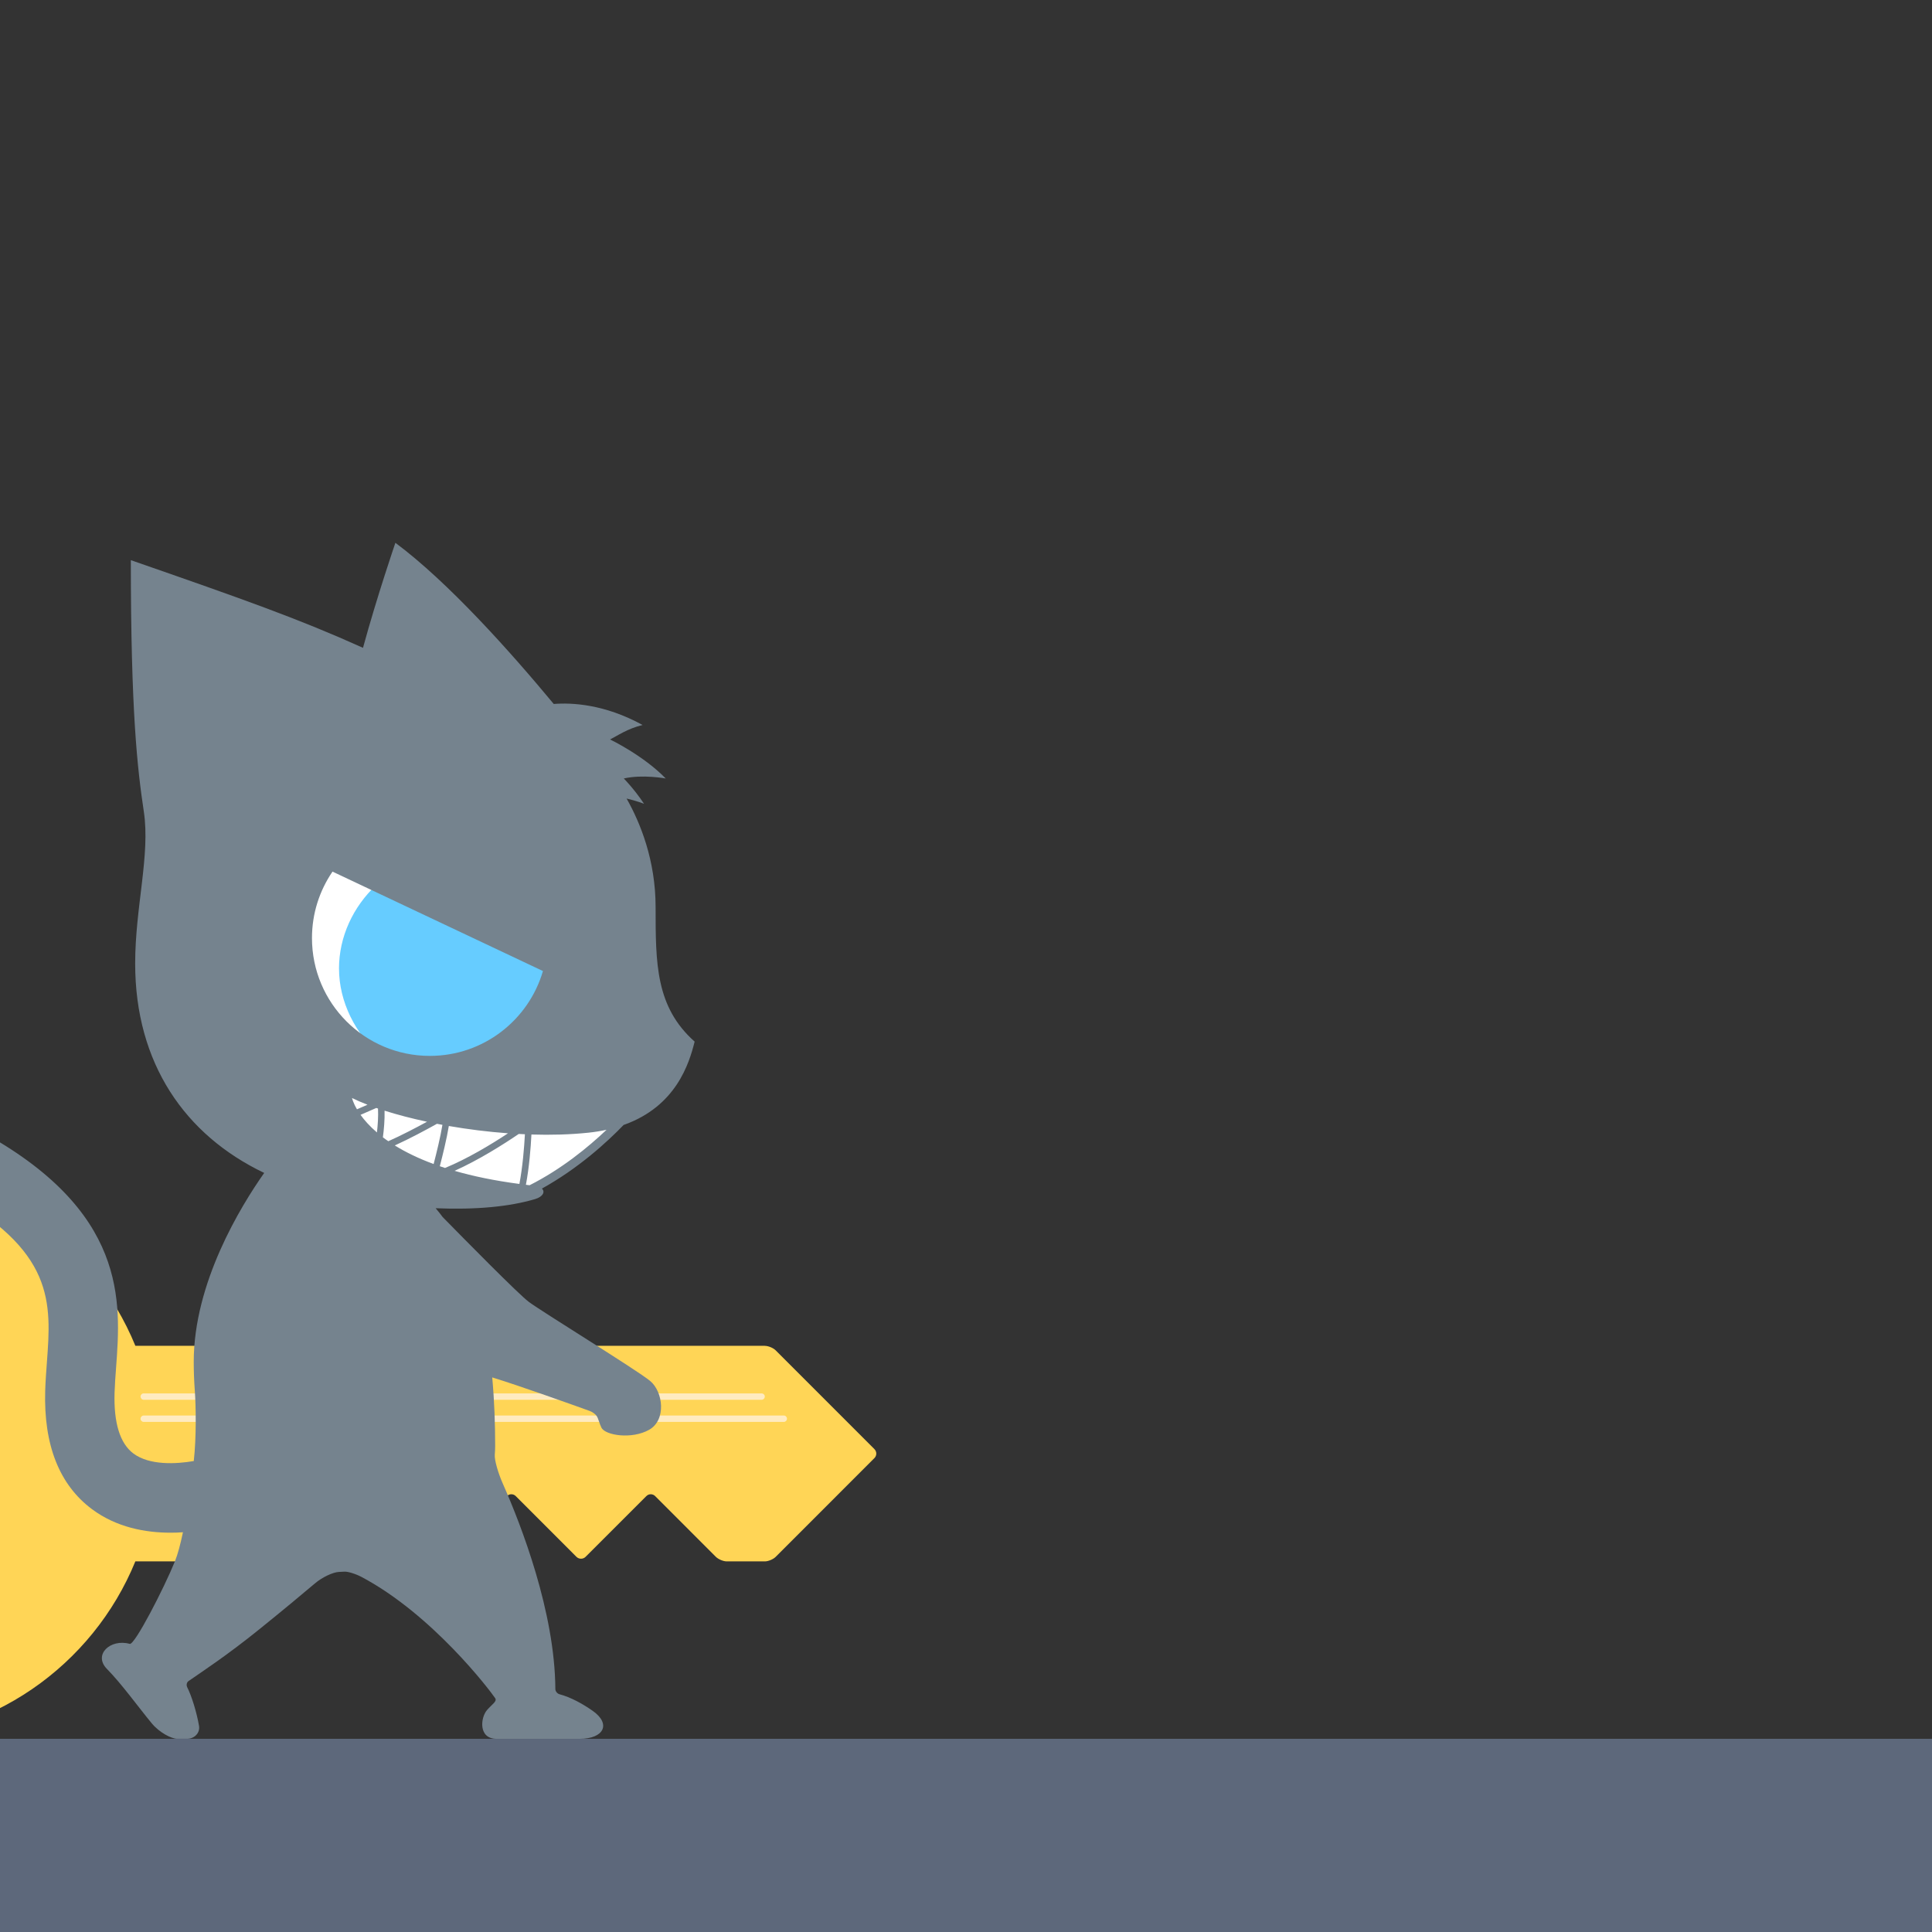 <svg xmlns:rdf="http://www.w3.org/1999/02/22-rdf-syntax-ns#" xmlns="http://www.w3.org/2000/svg" enable-background="new 0 0 420 420" xml:space="preserve" height="420px" viewBox="0 0 420 420" width="420px" version="1.1" y="0px" x="0px" xmlns:cc="http://creativecommons.org/ns#" xmlns:dc="http://purl.org/dc/elements/1.1/"><rect x="0" y="0" width="420" height="420" fill="#333333" stroke="none"/><path d="m166.27 292.57h-136.84c-9.259-22.62-31.485-38.57-57.43-38.57-34.239 0-62 27.767-62 62-.001 34.232 27.761 62 61.999 62 25.945 0 48.171-15.936 57.425-38.568h35.173c.752 0 1.812-.453 2.348-.97l13.21-13.208c.535-.557 1.404-.557 1.949 0l13.066 13.062c.536.516 1.405.516 1.949 0l13.065-13.062c.536-.557 1.406-.557 1.951 0l13.2 13.208c.542.517 1.407.517 1.944 0l13.214-13.208c.53-.557 1.411-.557 1.946 0l13.201 13.208c.544.517 1.596.97 2.358.97h8.269c.754 0 1.815-.453 2.343-.97l21.48-21.486c.541-.553.541-1.398 0-1.951l-21.48-21.486c-.52-.51-1.58-.96-2.33-.96z" fill="#FFD556"/><path d="m170.41 307.72h-139.17c-.376 0-.688.331-.688.708 0 .365.311.686.688.686h139.16c.363 0 .683-.32.683-.686.01-.38-.31-.71-.67-.71z" fill="#FFEBC0"/><path d="m165.57 302.91h-134.33c-.376 0-.688.318-.688.679 0 .384.311.715.688.715h134.32c.383 0 .699-.331.699-.715.01-.35-.31-.67-.69-.67z" fill="#FFEBC0"/><path d="m107.94 377.3c-1.074 0-1.798-.393-2.151-1.166-.548-1.197-.124-3.057.62-3.919.314-.364.635-.676.919-.949.73-.708 1.558-1.511.902-2.493-1.87-2.805-14.484-18.71-29.291-26.571-1.323-.7-3.062-1.245-3.96-1.245-.048 0-.094.001-.136.005l-1.179.062c-1.483.059-3.976 1.233-5.666 2.675-3.523 2.984-7.582 6.331-12.06 9.946-5.897 4.763-10.684 8.035-13.852 10.199-.541.371-1.037.708-1.48 1.016-.705.491-.931 1.457-.529 2.251.946 1.871 2.021 5.394 2.5 8.192.082.477-.045.941-.356 1.311-.361.429-.912.676-1.512.676h-2.21c-.981 0-3.401-1.209-4.962-3.099-.927-1.121-1.94-2.416-3.013-3.787-2.266-2.896-4.609-5.893-6.762-8.073-.846-.857-1.108-1.754-.757-2.596.467-1.118 1.924-1.899 3.543-1.899.491 0 .987.07 1.474.205l.094.026.136.006c2.22 0 9.829-16.907 10.433-18.396.593-1.462 1.191-3.627 1.777-6.436l.192-.914-.933.069c-.817.062-1.705.095-2.642.095-6.626 0-12.231-1.674-16.658-4.973-6.905-5.147-10.231-13.611-9.889-25.156.061-2.037.213-4.092.361-6.076.991-13.355 1.849-24.883-22.306-37.907-1.61-.867-2.783-2.31-3.307-4.06s-.335-3.6.533-5.207c1.195-2.22 3.505-3.596 6.027-3.596 1.124 0 2.244.284 3.239.82 31.963 17.235 30.515 36.724 29.458 50.954-.144 1.921-.279 3.733-.331 5.476-.203 6.821 1.274 11.459 4.388 13.783 1.988 1.482 4.822 2.233 8.421 2.233 1.636 0 3.445-.164 5.232-.473l.521-.091.058-.525c.605-5.385.458-12.369.223-15.509-.151-2.024-.229-4.087-.229-6.14 0-17.226 10.625-34.17 15.193-40.655l.479-.681-.75-.359c-17.832-8.507-27.653-24.451-27.653-44.89 0-5.255.609-10.31 1.198-15.2.77-6.406 1.499-12.456.681-17.906-1.413-9.419-2.792-21.329-2.82-53.592 25.262 8.78 36.221 12.731 49.479 18.712l.75.338.218-.794c2.529-9.271 5.72-18.908 6.717-21.87 11.324 8.646 24.433 23.379 33.529 34.337l.233.281.365-.029c.695-.055 1.417-.084 2.146-.084 3.571 0 9.011.68 15.245 3.771-1.793.621-3.219 1.425-4.327 2.052-.434.245-.828.468-1.188.648l-1.286.642 1.296.62c.064.031 5.776 2.79 10.362 6.872-.821-.078-1.819-.142-2.895-.142-1.621 0-3.08.146-4.337.436l-1.233.286.896.896c.017.017 1.424 1.434 3.086 3.657-.54-.16-1.158-.326-1.824-.477l-1.549-.353.782 1.384c2.834 5.013 6.213 13.117 6.213 23.263 0 12.141 0 21.762 8.403 29.467-1.465 5.659-4.591 13.324-14.304 17.007l-.179-.259-.619.588c-3.757 3.9-9.87 9.452-17.654 13.759l-.85.473.713.658c.129.122.112.191.104.227-.042.179-.375.593-1.338.877-4.593 1.355-10.311 2.044-17 2.044-1.405 0-2.874-.032-4.36-.091l-1.614-.068 1.051 1.225c.531.621 1.037 1.254 1.504 1.888l.029.04.035.034c4.893 4.994 16.515 16.793 18.785 18.494 1.245.935 5.708 3.765 10.874 7.041 6.528 4.142 13.927 8.835 15.498 10.145 1.423 1.185 2.277 3.528 2.079 5.699-.09.989-.497 2.792-2.209 3.756-1.32.743-3.054 1.151-4.882 1.151-2.629 0-4.25-.791-4.517-1.325-.194-.389-.335-.805-.472-1.208-.181-.535-.352-1.042-.636-1.448-.403-.572-1.218-1.092-1.816-1.31-2.447-.884-14.96-5.381-21.233-7.308l-1.001-.308.093 1.042c.421 4.646.634 9.62.634 14.781 0 .634-.027 1.278-.08 1.913-.115 1.386.836 4.426 1.791 6.584 4.202 9.514 11.27 27.934 11.374 44.387.003.822.62 1.61 1.433 1.831 2.097.559 4.508 1.769 6.979 3.498 1.483 1.04 2.201 2.186 1.924 3.063-.335 1.059-2.029 1.742-4.317 1.742h-18.09v.02z" fill="#fff"/><path d="m73.698 210.57c0 7.254 3.609 14.233 8.971 18.887 3.328 1.396 6.978 2.171 10.806 2.171 12.378 0 23.441-8.301 26.899-20.181l.227-.772-38.772-18.318c-5.081 4.76-8.136 11.304-8.136 18.216l.006-.01z" fill="#6cf"/><path d="m135.65 244.53c11.343-4.044 14.179-13.369 15.359-18.093-8.486-7.544-8.486-16.972-8.486-29.229 0-10.195-3.334-18.355-6.305-23.61 2.127.483 3.791 1.138 3.791 1.138-2.2-3.299-4.401-5.5-4.401-5.5 4.086-.942 9.116 0 9.116 0-4.872-5.027-12.1-8.484-12.1-8.484 1.571-.785 3.771-2.358 7.072-3.143-8.295-4.562-15.425-4.883-19.318-4.573-9.505-11.452-22.94-26.493-34.423-35.036 0 0-3.979 11.604-7.042 22.83-13.764-6.209-25.485-10.379-50.47-19.059 0 33 1.415 45.256 2.828 54.685 1.415 9.428-1.886 20.743-1.886 33 0 21.721 10.852 37.317 28.052 45.525-5.146 7.307-15.32 23.917-15.32 41.061 0 2.072.076 4.141.229 6.191.253 3.379.359 10.226-.22 15.382-3.808.657-9.613.977-13.114-1.629-2.921-2.182-4.302-6.623-4.107-13.2.052-1.721.186-3.528.328-5.443 1.072-14.423 2.542-34.175-29.823-51.626-3.666-1.978-8.242-.608-10.219 3.06-1.978 3.666-.608 8.241 3.06 10.218 23.753 12.81 22.913 24.127 21.939 37.229-.148 1.997-.301 4.062-.364 6.117-.349 11.786 3.074 20.447 10.172 25.739 5.33 3.972 11.616 5.112 17.079 5.112.926 0 1.826-.028 2.695-.097-.55 2.628-1.134 4.817-1.741 6.315-2.357 5.812-8.751 18.249-9.822 17.952-4.203-1.179-8.014 2.357-4.95 5.46 3.153 3.193 6.875 8.356 9.732 11.813 1.659 2.01 4.284 3.354 5.504 3.354h2.21c1.563 0 2.824-1.277 2.56-2.809-.49-2.871-1.571-6.426-2.565-8.391-.235-.463-.125-1.059.303-1.355 3.034-2.1 8.444-5.646 15.374-11.246 5.295-4.274 9.245-7.564 12.074-9.96 1.589-1.354 3.933-2.456 5.246-2.507.399-.021.794-.042 1.189-.062.656-.045 2.342.432 3.721 1.159 15.432 8.191 27.934 24.688 29.035 26.339.472.709-.647 1.297-1.769 2.594-1.452 1.684-1.885 6.248 2.064 6.248h18.109c5.208 0 6.878-3.219 2.795-6.085-2.283-1.597-4.803-2.961-7.198-3.599-.502-.138-.913-.637-.915-1.159-.106-16.751-7.409-35.557-11.434-44.666-1.053-2.378-1.824-5.155-1.732-6.241.054-.647.082-1.302.082-1.972 0-4.535-.163-9.613-.637-14.843 6.056 1.858 17.88 6.095 21.2 7.295.49.179 1.181.627 1.48 1.053.417.596.583 1.624 1.055 2.568.85 1.699 6.6 2.591 10.371.47 3.772-2.122 3.064-8.25.235-10.607-2.828-2.356-23.571-15.086-26.398-17.206-2.241-1.68-13.934-13.553-18.708-18.424-.491-.665-1.003-1.305-1.534-1.927 8.768.364 16.029-.337 21.589-1.979 1.753-.52 2.26-1.599 1.51-2.293 7.873-4.356 14.104-10.033 17.819-13.888l.03.05zm-63.368-55.05l45.75 21.615c-3.103 10.657-12.934 18.447-24.594 18.447-14.146 0-25.617-11.469-25.617-25.618 0-5.354 1.649-10.324 4.459-14.435l.004-.02zm5.319 51.67c-.877-1.491-1.075-2.45-1.075-2.45 1.002.494 2.134.981 3.368 1.459-.698.312-1.49.653-2.291.991h-.002zm4.205-.29c.124.042.244.086.37.131.083 1.74-.052 3.624-.234 5.195-1.609-1.384-2.759-2.698-3.564-3.828 1.311-.558 2.557-1.104 3.434-1.5l-.006.01zm1.432 6.37c.219-1.618.414-3.733.365-5.778 2.77.88 5.889 1.694 9.225 2.407-2.459 1.34-5.662 3.014-8.41 4.227-.414-.272-.81-.556-1.188-.848l.008-.01zm11.739-2.93c.399.079.797.155 1.203.23-.421 2.602-1.307 6.196-1.911 8.522-3.428-1.266-6.202-2.648-8.445-4.042 3.224-1.46 6.826-3.401 9.165-4.705h-.012zm1.754 9.6c-.38-.124-.754-.249-1.12-.374.605-2.324 1.516-6.001 1.959-8.743 4.134.717 8.491 1.266 12.862 1.588-3.687 2.442-8.815 5.525-13.7 7.543l.001-.02zm16.189 3.48c-5.474-.719-10.137-1.7-14.099-2.85 5.275-2.372 10.545-5.702 13.954-8.02.445.022.892.046 1.336.067-.162 2.961-.491 7.042-1.198 10.806v-.01zm2.19.28c-.27-.032-.519-.067-.782-.101.717-3.815 1.048-7.943 1.199-10.926 4.255.131 8.45.018 12.387-.397 1.404-.145 2.708-.363 3.942-.63-4.036 3.838-9.824 8.569-16.744 12.062h-.01z" fill="#75838E"/><rect y="378" width="420" height="42" fill="#5D687B"/></svg>